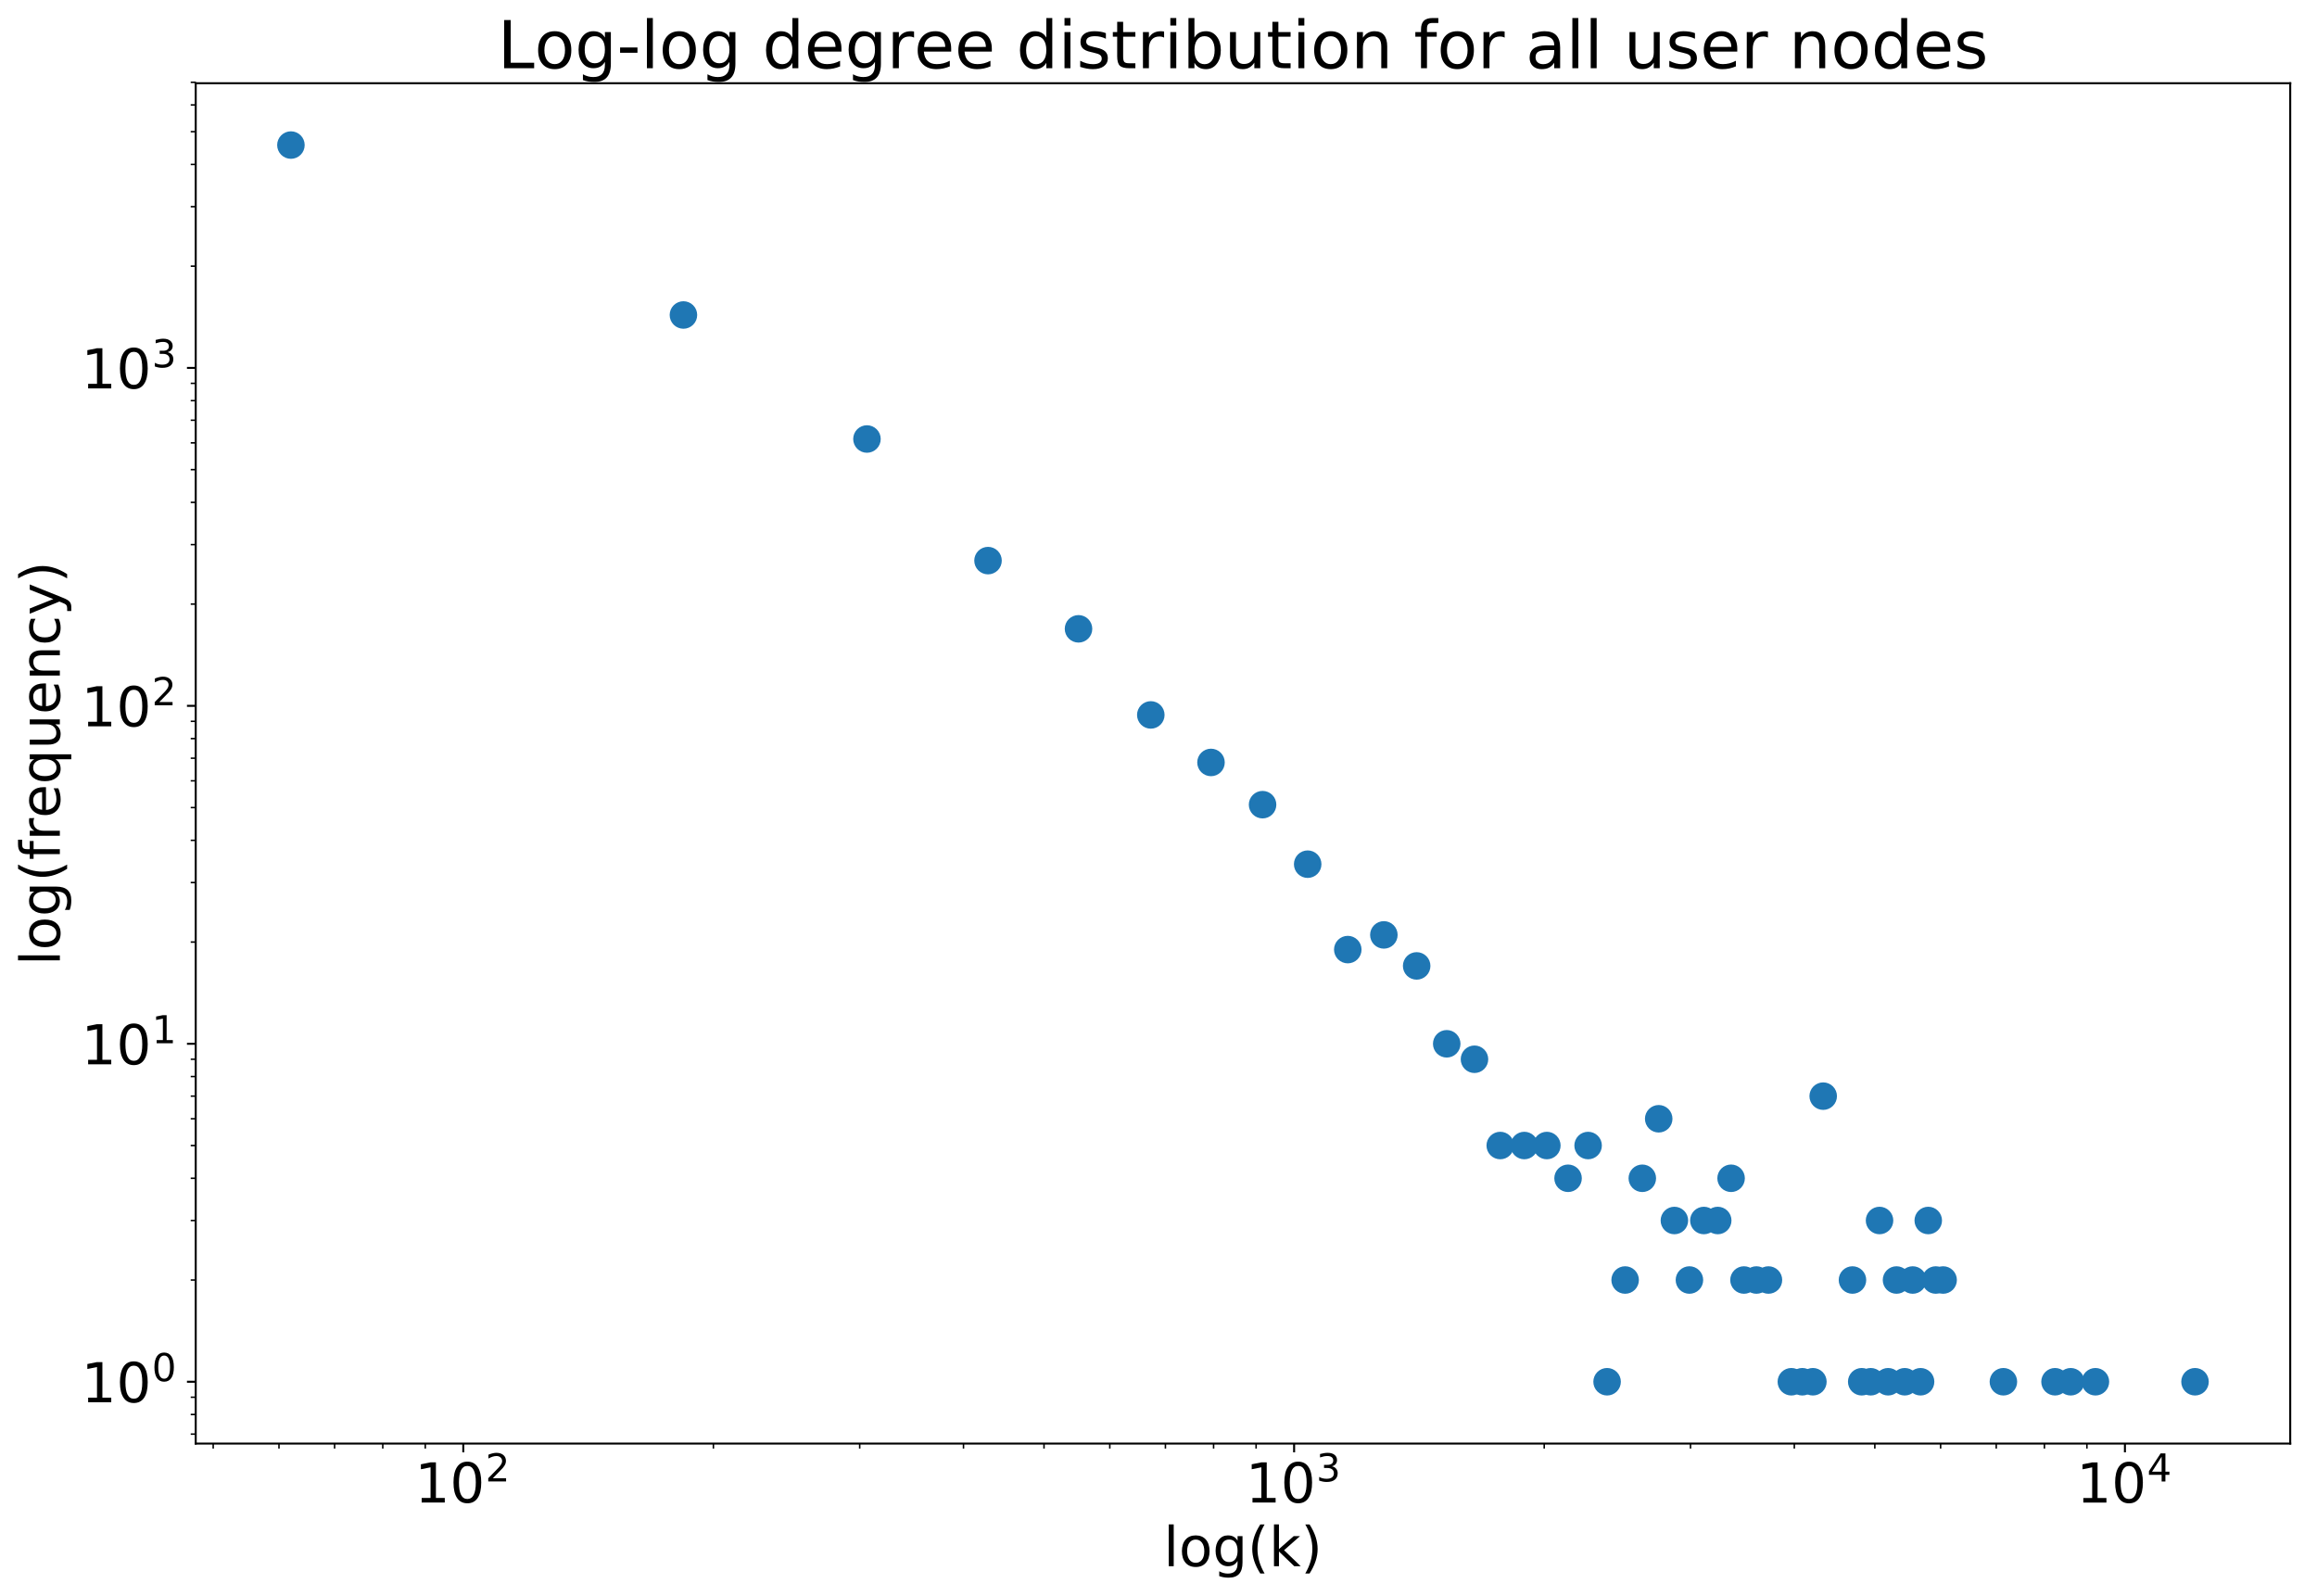<?xml version="1.0" encoding="utf-8" standalone="no"?>
<!DOCTYPE svg PUBLIC "-//W3C//DTD SVG 1.1//EN"
  "http://www.w3.org/Graphics/SVG/1.1/DTD/svg11.dtd">
<!-- Created with matplotlib (http://matplotlib.org/) -->
<svg height="637.644pt" version="1.1" viewBox="0 0 925.912 637.644" width="925.912pt" xmlns="http://www.w3.org/2000/svg" xmlns:xlink="http://www.w3.org/1999/xlink">
 <defs>
  <style type="text/css">
*{stroke-linecap:butt;stroke-linejoin:round;}
  </style>
 </defs>
 <g id="figure_1">
  <g id="patch_1">
   <path d="M 0 637.644 
L 925.912 637.644 
L 925.912 0 
L 0 0 
z
" style="fill:#ffffff;"/>
  </g>
  <g id="axes_1">
   <g id="patch_2">
    <path d="M 78.212 576.86 
L 915.212 576.86 
L 915.212 33.26 
L 78.212 33.26 
z
" style="fill:#ffffff;"/>
   </g>
   <g id="matplotlib.axis_1">
    <g id="xtick_1">
     <g id="line2d_1">
      <defs>
       <path d="M 0 0 
L 0 3.5 
" id="m632c772815" style="stroke:#000000;stroke-width:0.8;"/>
      </defs>
      <g>
       <use style="stroke:#000000;stroke-width:0.8;" x="185.139" xlink:href="#m632c772815" y="576.86"/>
      </g>
     </g>
     <g id="text_1">
      <!-- $\mathdefault{10^{2}}$ -->
      <defs>
       <path d="M 12.406 8.297 
L 28.516 8.297 
L 28.516 63.922 
L 10.984 60.406 
L 10.984 69.391 
L 28.422 72.906 
L 38.281 72.906 
L 38.281 8.297 
L 54.391 8.297 
L 54.391 0 
L 12.406 0 
z
" id="DejaVuSans-31"/>
       <path d="M 31.781 66.406 
Q 24.172 66.406 20.328 58.906 
Q 16.5 51.422 16.5 36.375 
Q 16.5 21.391 20.328 13.891 
Q 24.172 6.391 31.781 6.391 
Q 39.453 6.391 43.281 13.891 
Q 47.125 21.391 47.125 36.375 
Q 47.125 51.422 43.281 58.906 
Q 39.453 66.406 31.781 66.406 
z
M 31.781 74.219 
Q 44.047 74.219 50.516 64.516 
Q 56.984 54.828 56.984 36.375 
Q 56.984 17.969 50.516 8.266 
Q 44.047 -1.422 31.781 -1.422 
Q 19.531 -1.422 13.062 8.266 
Q 6.594 17.969 6.594 36.375 
Q 6.594 54.828 13.062 64.516 
Q 19.531 74.219 31.781 74.219 
z
" id="DejaVuSans-30"/>
       <path d="M 19.188 8.297 
L 53.609 8.297 
L 53.609 0 
L 7.328 0 
L 7.328 8.297 
Q 12.938 14.109 22.625 23.891 
Q 32.328 33.688 34.812 36.531 
Q 39.547 41.844 41.422 45.531 
Q 43.312 49.219 43.312 52.781 
Q 43.312 58.594 39.234 62.25 
Q 35.156 65.922 28.609 65.922 
Q 23.969 65.922 18.812 64.312 
Q 13.672 62.703 7.812 59.422 
L 7.812 69.391 
Q 13.766 71.781 18.938 73 
Q 24.125 74.219 28.422 74.219 
Q 39.75 74.219 46.484 68.547 
Q 53.219 62.891 53.219 53.422 
Q 53.219 48.922 51.531 44.891 
Q 49.859 40.875 45.406 35.406 
Q 44.188 33.984 37.641 27.219 
Q 31.109 20.453 19.188 8.297 
z
" id="DejaVuSans-32"/>
      </defs>
      <g transform="translate(165.779 600.576)scale(0.22 -0.22)">
       <use transform="translate(0 0.766)" xlink:href="#DejaVuSans-31"/>
       <use transform="translate(63.623 0.766)" xlink:href="#DejaVuSans-30"/>
       <use transform="translate(128.203 39.047)scale(0.7)" xlink:href="#DejaVuSans-32"/>
      </g>
     </g>
    </g>
    <g id="xtick_2">
     <g id="line2d_2">
      <g>
       <use style="stroke:#000000;stroke-width:0.8;" x="517.148" xlink:href="#m632c772815" y="576.86"/>
      </g>
     </g>
     <g id="text_2">
      <!-- $\mathdefault{10^{3}}$ -->
      <defs>
       <path d="M 40.578 39.312 
Q 47.656 37.797 51.625 33 
Q 55.609 28.219 55.609 21.188 
Q 55.609 10.406 48.188 4.484 
Q 40.766 -1.422 27.094 -1.422 
Q 22.516 -1.422 17.656 -0.516 
Q 12.797 0.391 7.625 2.203 
L 7.625 11.719 
Q 11.719 9.328 16.594 8.109 
Q 21.484 6.891 26.812 6.891 
Q 36.078 6.891 40.938 10.547 
Q 45.797 14.203 45.797 21.188 
Q 45.797 27.641 41.281 31.266 
Q 36.766 34.906 28.719 34.906 
L 20.219 34.906 
L 20.219 43.016 
L 29.109 43.016 
Q 36.375 43.016 40.234 45.922 
Q 44.094 48.828 44.094 54.297 
Q 44.094 59.906 40.109 62.906 
Q 36.141 65.922 28.719 65.922 
Q 24.656 65.922 20.016 65.031 
Q 15.375 64.156 9.812 62.312 
L 9.812 71.094 
Q 15.438 72.656 20.344 73.438 
Q 25.25 74.219 29.594 74.219 
Q 40.828 74.219 47.359 69.109 
Q 53.906 64.016 53.906 55.328 
Q 53.906 49.266 50.438 45.094 
Q 46.969 40.922 40.578 39.312 
z
" id="DejaVuSans-33"/>
      </defs>
      <g transform="translate(497.788 600.576)scale(0.22 -0.22)">
       <use transform="translate(0 0.766)" xlink:href="#DejaVuSans-31"/>
       <use transform="translate(63.623 0.766)" xlink:href="#DejaVuSans-30"/>
       <use transform="translate(128.203 39.047)scale(0.7)" xlink:href="#DejaVuSans-33"/>
      </g>
     </g>
    </g>
    <g id="xtick_3">
     <g id="line2d_3">
      <g>
       <use style="stroke:#000000;stroke-width:0.8;" x="849.158" xlink:href="#m632c772815" y="576.86"/>
      </g>
     </g>
     <g id="text_3">
      <!-- $\mathdefault{10^{4}}$ -->
      <defs>
       <path d="M 37.797 64.312 
L 12.891 25.391 
L 37.797 25.391 
z
M 35.203 72.906 
L 47.609 72.906 
L 47.609 25.391 
L 58.016 25.391 
L 58.016 17.188 
L 47.609 17.188 
L 47.609 0 
L 37.797 0 
L 37.797 17.188 
L 4.891 17.188 
L 4.891 26.703 
z
" id="DejaVuSans-34"/>
      </defs>
      <g transform="translate(829.798 600.576)scale(0.22 -0.22)">
       <use transform="translate(0 0.684)" xlink:href="#DejaVuSans-31"/>
       <use transform="translate(63.623 0.684)" xlink:href="#DejaVuSans-30"/>
       <use transform="translate(128.203 38.966)scale(0.7)" xlink:href="#DejaVuSans-34"/>
      </g>
     </g>
    </g>
    <g id="xtick_4">
     <g id="line2d_4">
      <defs>
       <path d="M 0 0 
L 0 2 
" id="m13a9ca65b3" style="stroke:#000000;stroke-width:0.6;"/>
      </defs>
      <g>
       <use style="stroke:#000000;stroke-width:0.6;" x="85.194" xlink:href="#m13a9ca65b3" y="576.86"/>
      </g>
     </g>
    </g>
    <g id="xtick_5">
     <g id="line2d_5">
      <g>
       <use style="stroke:#000000;stroke-width:0.6;" x="111.483" xlink:href="#m13a9ca65b3" y="576.86"/>
      </g>
     </g>
    </g>
    <g id="xtick_6">
     <g id="line2d_6">
      <g>
       <use style="stroke:#000000;stroke-width:0.6;" x="133.71" xlink:href="#m13a9ca65b3" y="576.86"/>
      </g>
     </g>
    </g>
    <g id="xtick_7">
     <g id="line2d_7">
      <g>
       <use style="stroke:#000000;stroke-width:0.6;" x="152.964" xlink:href="#m13a9ca65b3" y="576.86"/>
      </g>
     </g>
    </g>
    <g id="xtick_8">
     <g id="line2d_8">
      <g>
       <use style="stroke:#000000;stroke-width:0.6;" x="169.947" xlink:href="#m13a9ca65b3" y="576.86"/>
      </g>
     </g>
    </g>
    <g id="xtick_9">
     <g id="line2d_9">
      <g>
       <use style="stroke:#000000;stroke-width:0.6;" x="285.084" xlink:href="#m13a9ca65b3" y="576.86"/>
      </g>
     </g>
    </g>
    <g id="xtick_10">
     <g id="line2d_10">
      <g>
       <use style="stroke:#000000;stroke-width:0.6;" x="343.548" xlink:href="#m13a9ca65b3" y="576.86"/>
      </g>
     </g>
    </g>
    <g id="xtick_11">
     <g id="line2d_11">
      <g>
       <use style="stroke:#000000;stroke-width:0.6;" x="385.028" xlink:href="#m13a9ca65b3" y="576.86"/>
      </g>
     </g>
    </g>
    <g id="xtick_12">
     <g id="line2d_12">
      <g>
       <use style="stroke:#000000;stroke-width:0.6;" x="417.203" xlink:href="#m13a9ca65b3" y="576.86"/>
      </g>
     </g>
    </g>
    <g id="xtick_13">
     <g id="line2d_13">
      <g>
       <use style="stroke:#000000;stroke-width:0.6;" x="443.492" xlink:href="#m13a9ca65b3" y="576.86"/>
      </g>
     </g>
    </g>
    <g id="xtick_14">
     <g id="line2d_14">
      <g>
       <use style="stroke:#000000;stroke-width:0.6;" x="465.719" xlink:href="#m13a9ca65b3" y="576.86"/>
      </g>
     </g>
    </g>
    <g id="xtick_15">
     <g id="line2d_15">
      <g>
       <use style="stroke:#000000;stroke-width:0.6;" x="484.973" xlink:href="#m13a9ca65b3" y="576.86"/>
      </g>
     </g>
    </g>
    <g id="xtick_16">
     <g id="line2d_16">
      <g>
       <use style="stroke:#000000;stroke-width:0.6;" x="501.956" xlink:href="#m13a9ca65b3" y="576.86"/>
      </g>
     </g>
    </g>
    <g id="xtick_17">
     <g id="line2d_17">
      <g>
       <use style="stroke:#000000;stroke-width:0.6;" x="617.093" xlink:href="#m13a9ca65b3" y="576.86"/>
      </g>
     </g>
    </g>
    <g id="xtick_18">
     <g id="line2d_18">
      <g>
       <use style="stroke:#000000;stroke-width:0.6;" x="675.557" xlink:href="#m13a9ca65b3" y="576.86"/>
      </g>
     </g>
    </g>
    <g id="xtick_19">
     <g id="line2d_19">
      <g>
       <use style="stroke:#000000;stroke-width:0.6;" x="717.038" xlink:href="#m13a9ca65b3" y="576.86"/>
      </g>
     </g>
    </g>
    <g id="xtick_20">
     <g id="line2d_20">
      <g>
       <use style="stroke:#000000;stroke-width:0.6;" x="749.213" xlink:href="#m13a9ca65b3" y="576.86"/>
      </g>
     </g>
    </g>
    <g id="xtick_21">
     <g id="line2d_21">
      <g>
       <use style="stroke:#000000;stroke-width:0.6;" x="775.502" xlink:href="#m13a9ca65b3" y="576.86"/>
      </g>
     </g>
    </g>
    <g id="xtick_22">
     <g id="line2d_22">
      <g>
       <use style="stroke:#000000;stroke-width:0.6;" x="797.729" xlink:href="#m13a9ca65b3" y="576.86"/>
      </g>
     </g>
    </g>
    <g id="xtick_23">
     <g id="line2d_23">
      <g>
       <use style="stroke:#000000;stroke-width:0.6;" x="816.983" xlink:href="#m13a9ca65b3" y="576.86"/>
      </g>
     </g>
    </g>
    <g id="xtick_24">
     <g id="line2d_24">
      <g>
       <use style="stroke:#000000;stroke-width:0.6;" x="833.966" xlink:href="#m13a9ca65b3" y="576.86"/>
      </g>
     </g>
    </g>
    <g id="text_4">
     <!-- log(k) -->
     <defs>
      <path d="M 9.422 75.984 
L 18.406 75.984 
L 18.406 0 
L 9.422 0 
z
" id="DejaVuSans-6c"/>
      <path d="M 30.609 48.391 
Q 23.391 48.391 19.188 42.75 
Q 14.984 37.109 14.984 27.297 
Q 14.984 17.484 19.156 11.844 
Q 23.344 6.203 30.609 6.203 
Q 37.797 6.203 41.984 11.859 
Q 46.188 17.531 46.188 27.297 
Q 46.188 37.016 41.984 42.703 
Q 37.797 48.391 30.609 48.391 
z
M 30.609 56 
Q 42.328 56 49.016 48.375 
Q 55.719 40.766 55.719 27.297 
Q 55.719 13.875 49.016 6.219 
Q 42.328 -1.422 30.609 -1.422 
Q 18.844 -1.422 12.172 6.219 
Q 5.516 13.875 5.516 27.297 
Q 5.516 40.766 12.172 48.375 
Q 18.844 56 30.609 56 
z
" id="DejaVuSans-6f"/>
      <path d="M 45.406 27.984 
Q 45.406 37.75 41.375 43.109 
Q 37.359 48.484 30.078 48.484 
Q 22.859 48.484 18.828 43.109 
Q 14.797 37.75 14.797 27.984 
Q 14.797 18.266 18.828 12.891 
Q 22.859 7.516 30.078 7.516 
Q 37.359 7.516 41.375 12.891 
Q 45.406 18.266 45.406 27.984 
z
M 54.391 6.781 
Q 54.391 -7.172 48.188 -13.984 
Q 42 -20.797 29.203 -20.797 
Q 24.469 -20.797 20.266 -20.094 
Q 16.062 -19.391 12.109 -17.922 
L 12.109 -9.188 
Q 16.062 -11.328 19.922 -12.344 
Q 23.781 -13.375 27.781 -13.375 
Q 36.625 -13.375 41.016 -8.766 
Q 45.406 -4.156 45.406 5.172 
L 45.406 9.625 
Q 42.625 4.781 38.281 2.391 
Q 33.938 0 27.875 0 
Q 17.828 0 11.672 7.656 
Q 5.516 15.328 5.516 27.984 
Q 5.516 40.672 11.672 48.328 
Q 17.828 56 27.875 56 
Q 33.938 56 38.281 53.609 
Q 42.625 51.219 45.406 46.391 
L 45.406 54.688 
L 54.391 54.688 
z
" id="DejaVuSans-67"/>
      <path d="M 31 75.875 
Q 24.469 64.656 21.281 53.656 
Q 18.109 42.672 18.109 31.391 
Q 18.109 20.125 21.312 9.062 
Q 24.516 -2 31 -13.188 
L 23.188 -13.188 
Q 15.875 -1.703 12.234 9.375 
Q 8.594 20.453 8.594 31.391 
Q 8.594 42.281 12.203 53.312 
Q 15.828 64.359 23.188 75.875 
z
" id="DejaVuSans-28"/>
      <path d="M 9.078 75.984 
L 18.109 75.984 
L 18.109 31.109 
L 44.922 54.688 
L 56.391 54.688 
L 27.391 29.109 
L 57.625 0 
L 45.906 0 
L 18.109 26.703 
L 18.109 0 
L 9.078 0 
z
" id="DejaVuSans-6b"/>
      <path d="M 8.016 75.875 
L 15.828 75.875 
Q 23.141 64.359 26.781 53.312 
Q 30.422 42.281 30.422 31.391 
Q 30.422 20.453 26.781 9.375 
Q 23.141 -1.703 15.828 -13.188 
L 8.016 -13.188 
Q 14.5 -2 17.703 9.062 
Q 20.906 20.125 20.906 31.391 
Q 20.906 42.672 17.703 53.656 
Q 14.5 64.656 8.016 75.875 
z
" id="DejaVuSans-29"/>
     </defs>
     <g transform="translate(464.989 625.868)scale(0.22 -0.22)">
      <use xlink:href="#DejaVuSans-6c"/>
      <use x="27.783" xlink:href="#DejaVuSans-6f"/>
      <use x="88.965" xlink:href="#DejaVuSans-67"/>
      <use x="152.441" xlink:href="#DejaVuSans-28"/>
      <use x="191.455" xlink:href="#DejaVuSans-6b"/>
      <use x="249.365" xlink:href="#DejaVuSans-29"/>
     </g>
    </g>
   </g>
   <g id="matplotlib.axis_2">
    <g id="ytick_1">
     <g id="line2d_25">
      <defs>
       <path d="M 0 0 
L -3.5 0 
" id="m3d82ec4a20" style="stroke:#000000;stroke-width:0.8;"/>
      </defs>
      <g>
       <use style="stroke:#000000;stroke-width:0.8;" x="78.212" xlink:href="#m3d82ec4a20" y="552.151"/>
      </g>
     </g>
     <g id="text_5">
      <!-- $\mathdefault{10^{0}}$ -->
      <g transform="translate(32.492 560.509)scale(0.22 -0.22)">
       <use transform="translate(0 0.766)" xlink:href="#DejaVuSans-31"/>
       <use transform="translate(63.623 0.766)" xlink:href="#DejaVuSans-30"/>
       <use transform="translate(128.203 39.047)scale(0.7)" xlink:href="#DejaVuSans-30"/>
      </g>
     </g>
    </g>
    <g id="ytick_2">
     <g id="line2d_26">
      <g>
       <use style="stroke:#000000;stroke-width:0.8;" x="78.212" xlink:href="#m3d82ec4a20" y="417.104"/>
      </g>
     </g>
     <g id="text_6">
      <!-- $\mathdefault{10^{1}}$ -->
      <g transform="translate(32.492 425.463)scale(0.22 -0.22)">
       <use transform="translate(0 0.684)" xlink:href="#DejaVuSans-31"/>
       <use transform="translate(63.623 0.684)" xlink:href="#DejaVuSans-30"/>
       <use transform="translate(128.203 38.966)scale(0.7)" xlink:href="#DejaVuSans-31"/>
      </g>
     </g>
    </g>
    <g id="ytick_3">
     <g id="line2d_27">
      <g>
       <use style="stroke:#000000;stroke-width:0.8;" x="78.212" xlink:href="#m3d82ec4a20" y="282.058"/>
      </g>
     </g>
     <g id="text_7">
      <!-- $\mathdefault{10^{2}}$ -->
      <g transform="translate(32.492 290.416)scale(0.22 -0.22)">
       <use transform="translate(0 0.766)" xlink:href="#DejaVuSans-31"/>
       <use transform="translate(63.623 0.766)" xlink:href="#DejaVuSans-30"/>
       <use transform="translate(128.203 39.047)scale(0.7)" xlink:href="#DejaVuSans-32"/>
      </g>
     </g>
    </g>
    <g id="ytick_4">
     <g id="line2d_28">
      <g>
       <use style="stroke:#000000;stroke-width:0.8;" x="78.212" xlink:href="#m3d82ec4a20" y="147.011"/>
      </g>
     </g>
     <g id="text_8">
      <!-- $\mathdefault{10^{3}}$ -->
      <g transform="translate(32.492 155.37)scale(0.22 -0.22)">
       <use transform="translate(0 0.766)" xlink:href="#DejaVuSans-31"/>
       <use transform="translate(63.623 0.766)" xlink:href="#DejaVuSans-30"/>
       <use transform="translate(128.203 39.047)scale(0.7)" xlink:href="#DejaVuSans-33"/>
      </g>
     </g>
    </g>
    <g id="ytick_5">
     <g id="line2d_29">
      <defs>
       <path d="M 0 0 
L -2 0 
" id="m335f2256a3" style="stroke:#000000;stroke-width:0.6;"/>
      </defs>
      <g>
       <use style="stroke:#000000;stroke-width:0.6;" x="78.212" xlink:href="#m335f2256a3" y="573.07"/>
      </g>
     </g>
    </g>
    <g id="ytick_6">
     <g id="line2d_30">
      <g>
       <use style="stroke:#000000;stroke-width:0.6;" x="78.212" xlink:href="#m335f2256a3" y="565.238"/>
      </g>
     </g>
    </g>
    <g id="ytick_7">
     <g id="line2d_31">
      <g>
       <use style="stroke:#000000;stroke-width:0.6;" x="78.212" xlink:href="#m335f2256a3" y="558.33"/>
      </g>
     </g>
    </g>
    <g id="ytick_8">
     <g id="line2d_32">
      <g>
       <use style="stroke:#000000;stroke-width:0.6;" x="78.212" xlink:href="#m335f2256a3" y="511.498"/>
      </g>
     </g>
    </g>
    <g id="ytick_9">
     <g id="line2d_33">
      <g>
       <use style="stroke:#000000;stroke-width:0.6;" x="78.212" xlink:href="#m335f2256a3" y="487.717"/>
      </g>
     </g>
    </g>
    <g id="ytick_10">
     <g id="line2d_34">
      <g>
       <use style="stroke:#000000;stroke-width:0.6;" x="78.212" xlink:href="#m335f2256a3" y="470.845"/>
      </g>
     </g>
    </g>
    <g id="ytick_11">
     <g id="line2d_35">
      <g>
       <use style="stroke:#000000;stroke-width:0.6;" x="78.212" xlink:href="#m335f2256a3" y="457.757"/>
      </g>
     </g>
    </g>
    <g id="ytick_12">
     <g id="line2d_36">
      <g>
       <use style="stroke:#000000;stroke-width:0.6;" x="78.212" xlink:href="#m335f2256a3" y="447.064"/>
      </g>
     </g>
    </g>
    <g id="ytick_13">
     <g id="line2d_37">
      <g>
       <use style="stroke:#000000;stroke-width:0.6;" x="78.212" xlink:href="#m335f2256a3" y="438.023"/>
      </g>
     </g>
    </g>
    <g id="ytick_14">
     <g id="line2d_38">
      <g>
       <use style="stroke:#000000;stroke-width:0.6;" x="78.212" xlink:href="#m335f2256a3" y="430.192"/>
      </g>
     </g>
    </g>
    <g id="ytick_15">
     <g id="line2d_39">
      <g>
       <use style="stroke:#000000;stroke-width:0.6;" x="78.212" xlink:href="#m335f2256a3" y="423.284"/>
      </g>
     </g>
    </g>
    <g id="ytick_16">
     <g id="line2d_40">
      <g>
       <use style="stroke:#000000;stroke-width:0.6;" x="78.212" xlink:href="#m335f2256a3" y="376.451"/>
      </g>
     </g>
    </g>
    <g id="ytick_17">
     <g id="line2d_41">
      <g>
       <use style="stroke:#000000;stroke-width:0.6;" x="78.212" xlink:href="#m335f2256a3" y="352.671"/>
      </g>
     </g>
    </g>
    <g id="ytick_18">
     <g id="line2d_42">
      <g>
       <use style="stroke:#000000;stroke-width:0.6;" x="78.212" xlink:href="#m335f2256a3" y="335.798"/>
      </g>
     </g>
    </g>
    <g id="ytick_19">
     <g id="line2d_43">
      <g>
       <use style="stroke:#000000;stroke-width:0.6;" x="78.212" xlink:href="#m335f2256a3" y="322.711"/>
      </g>
     </g>
    </g>
    <g id="ytick_20">
     <g id="line2d_44">
      <g>
       <use style="stroke:#000000;stroke-width:0.6;" x="78.212" xlink:href="#m335f2256a3" y="312.018"/>
      </g>
     </g>
    </g>
    <g id="ytick_21">
     <g id="line2d_45">
      <g>
       <use style="stroke:#000000;stroke-width:0.6;" x="78.212" xlink:href="#m335f2256a3" y="302.977"/>
      </g>
     </g>
    </g>
    <g id="ytick_22">
     <g id="line2d_46">
      <g>
       <use style="stroke:#000000;stroke-width:0.6;" x="78.212" xlink:href="#m335f2256a3" y="295.145"/>
      </g>
     </g>
    </g>
    <g id="ytick_23">
     <g id="line2d_47">
      <g>
       <use style="stroke:#000000;stroke-width:0.6;" x="78.212" xlink:href="#m335f2256a3" y="288.237"/>
      </g>
     </g>
    </g>
    <g id="ytick_24">
     <g id="line2d_48">
      <g>
       <use style="stroke:#000000;stroke-width:0.6;" x="78.212" xlink:href="#m335f2256a3" y="241.405"/>
      </g>
     </g>
    </g>
    <g id="ytick_25">
     <g id="line2d_49">
      <g>
       <use style="stroke:#000000;stroke-width:0.6;" x="78.212" xlink:href="#m335f2256a3" y="217.624"/>
      </g>
     </g>
    </g>
    <g id="ytick_26">
     <g id="line2d_50">
      <g>
       <use style="stroke:#000000;stroke-width:0.6;" x="78.212" xlink:href="#m335f2256a3" y="200.752"/>
      </g>
     </g>
    </g>
    <g id="ytick_27">
     <g id="line2d_51">
      <g>
       <use style="stroke:#000000;stroke-width:0.6;" x="78.212" xlink:href="#m335f2256a3" y="187.664"/>
      </g>
     </g>
    </g>
    <g id="ytick_28">
     <g id="line2d_52">
      <g>
       <use style="stroke:#000000;stroke-width:0.6;" x="78.212" xlink:href="#m335f2256a3" y="176.971"/>
      </g>
     </g>
    </g>
    <g id="ytick_29">
     <g id="line2d_53">
      <g>
       <use style="stroke:#000000;stroke-width:0.6;" x="78.212" xlink:href="#m335f2256a3" y="167.93"/>
      </g>
     </g>
    </g>
    <g id="ytick_30">
     <g id="line2d_54">
      <g>
       <use style="stroke:#000000;stroke-width:0.6;" x="78.212" xlink:href="#m335f2256a3" y="160.099"/>
      </g>
     </g>
    </g>
    <g id="ytick_31">
     <g id="line2d_55">
      <g>
       <use style="stroke:#000000;stroke-width:0.6;" x="78.212" xlink:href="#m335f2256a3" y="153.191"/>
      </g>
     </g>
    </g>
    <g id="ytick_32">
     <g id="line2d_56">
      <g>
       <use style="stroke:#000000;stroke-width:0.6;" x="78.212" xlink:href="#m335f2256a3" y="106.358"/>
      </g>
     </g>
    </g>
    <g id="ytick_33">
     <g id="line2d_57">
      <g>
       <use style="stroke:#000000;stroke-width:0.6;" x="78.212" xlink:href="#m335f2256a3" y="82.578"/>
      </g>
     </g>
    </g>
    <g id="ytick_34">
     <g id="line2d_58">
      <g>
       <use style="stroke:#000000;stroke-width:0.6;" x="78.212" xlink:href="#m335f2256a3" y="65.705"/>
      </g>
     </g>
    </g>
    <g id="ytick_35">
     <g id="line2d_59">
      <g>
       <use style="stroke:#000000;stroke-width:0.6;" x="78.212" xlink:href="#m335f2256a3" y="52.618"/>
      </g>
     </g>
    </g>
    <g id="ytick_36">
     <g id="line2d_60">
      <g>
       <use style="stroke:#000000;stroke-width:0.6;" x="78.212" xlink:href="#m335f2256a3" y="41.925"/>
      </g>
     </g>
    </g>
    <g id="ytick_37">
     <g id="line2d_61">
      <g>
       <use style="stroke:#000000;stroke-width:0.6;" x="78.212" xlink:href="#m335f2256a3" y="32.884"/>
      </g>
     </g>
    </g>
    <g id="text_9">
     <!-- log(frequency) -->
     <defs>
      <path d="M 37.109 75.984 
L 37.109 68.5 
L 28.516 68.5 
Q 23.688 68.5 21.797 66.547 
Q 19.922 64.594 19.922 59.516 
L 19.922 54.688 
L 34.719 54.688 
L 34.719 47.703 
L 19.922 47.703 
L 19.922 0 
L 10.891 0 
L 10.891 47.703 
L 2.297 47.703 
L 2.297 54.688 
L 10.891 54.688 
L 10.891 58.5 
Q 10.891 67.625 15.141 71.797 
Q 19.391 75.984 28.609 75.984 
z
" id="DejaVuSans-66"/>
      <path d="M 41.109 46.297 
Q 39.594 47.172 37.812 47.578 
Q 36.031 48 33.891 48 
Q 26.266 48 22.188 43.047 
Q 18.109 38.094 18.109 28.812 
L 18.109 0 
L 9.078 0 
L 9.078 54.688 
L 18.109 54.688 
L 18.109 46.188 
Q 20.953 51.172 25.484 53.578 
Q 30.031 56 36.531 56 
Q 37.453 56 38.578 55.875 
Q 39.703 55.766 41.062 55.516 
z
" id="DejaVuSans-72"/>
      <path d="M 56.203 29.594 
L 56.203 25.203 
L 14.891 25.203 
Q 15.484 15.922 20.484 11.062 
Q 25.484 6.203 34.422 6.203 
Q 39.594 6.203 44.453 7.469 
Q 49.312 8.734 54.109 11.281 
L 54.109 2.781 
Q 49.266 0.734 44.188 -0.344 
Q 39.109 -1.422 33.891 -1.422 
Q 20.797 -1.422 13.156 6.188 
Q 5.516 13.812 5.516 26.812 
Q 5.516 40.234 12.766 48.109 
Q 20.016 56 32.328 56 
Q 43.359 56 49.781 48.891 
Q 56.203 41.797 56.203 29.594 
z
M 47.219 32.234 
Q 47.125 39.594 43.094 43.984 
Q 39.062 48.391 32.422 48.391 
Q 24.906 48.391 20.391 44.141 
Q 15.875 39.891 15.188 32.172 
z
" id="DejaVuSans-65"/>
      <path d="M 14.797 27.297 
Q 14.797 17.391 18.875 11.75 
Q 22.953 6.109 30.078 6.109 
Q 37.203 6.109 41.297 11.75 
Q 45.406 17.391 45.406 27.297 
Q 45.406 37.203 41.297 42.844 
Q 37.203 48.484 30.078 48.484 
Q 22.953 48.484 18.875 42.844 
Q 14.797 37.203 14.797 27.297 
z
M 45.406 8.203 
Q 42.578 3.328 38.25 0.953 
Q 33.938 -1.422 27.875 -1.422 
Q 17.969 -1.422 11.734 6.484 
Q 5.516 14.406 5.516 27.297 
Q 5.516 40.188 11.734 48.094 
Q 17.969 56 27.875 56 
Q 33.938 56 38.25 53.625 
Q 42.578 51.266 45.406 46.391 
L 45.406 54.688 
L 54.391 54.688 
L 54.391 -20.797 
L 45.406 -20.797 
z
" id="DejaVuSans-71"/>
      <path d="M 8.5 21.578 
L 8.5 54.688 
L 17.484 54.688 
L 17.484 21.922 
Q 17.484 14.156 20.5 10.266 
Q 23.531 6.391 29.594 6.391 
Q 36.859 6.391 41.078 11.031 
Q 45.312 15.672 45.312 23.688 
L 45.312 54.688 
L 54.297 54.688 
L 54.297 0 
L 45.312 0 
L 45.312 8.406 
Q 42.047 3.422 37.719 1 
Q 33.406 -1.422 27.688 -1.422 
Q 18.266 -1.422 13.375 4.438 
Q 8.5 10.297 8.5 21.578 
z
M 31.109 56 
z
" id="DejaVuSans-75"/>
      <path d="M 54.891 33.016 
L 54.891 0 
L 45.906 0 
L 45.906 32.719 
Q 45.906 40.484 42.875 44.328 
Q 39.844 48.188 33.797 48.188 
Q 26.516 48.188 22.312 43.547 
Q 18.109 38.922 18.109 30.906 
L 18.109 0 
L 9.078 0 
L 9.078 54.688 
L 18.109 54.688 
L 18.109 46.188 
Q 21.344 51.125 25.703 53.562 
Q 30.078 56 35.797 56 
Q 45.219 56 50.047 50.172 
Q 54.891 44.344 54.891 33.016 
z
" id="DejaVuSans-6e"/>
      <path d="M 48.781 52.594 
L 48.781 44.188 
Q 44.969 46.297 41.141 47.344 
Q 37.312 48.391 33.406 48.391 
Q 24.656 48.391 19.812 42.844 
Q 14.984 37.312 14.984 27.297 
Q 14.984 17.281 19.812 11.734 
Q 24.656 6.203 33.406 6.203 
Q 37.312 6.203 41.141 7.25 
Q 44.969 8.297 48.781 10.406 
L 48.781 2.094 
Q 45.016 0.344 40.984 -0.531 
Q 36.969 -1.422 32.422 -1.422 
Q 20.062 -1.422 12.781 6.344 
Q 5.516 14.109 5.516 27.297 
Q 5.516 40.672 12.859 48.328 
Q 20.219 56 33.016 56 
Q 37.156 56 41.109 55.141 
Q 45.062 54.297 48.781 52.594 
z
" id="DejaVuSans-63"/>
      <path d="M 32.172 -5.078 
Q 28.375 -14.844 24.75 -17.812 
Q 21.141 -20.797 15.094 -20.797 
L 7.906 -20.797 
L 7.906 -13.281 
L 13.188 -13.281 
Q 16.891 -13.281 18.938 -11.516 
Q 21 -9.766 23.484 -3.219 
L 25.094 0.875 
L 2.984 54.688 
L 12.5 54.688 
L 29.594 11.922 
L 46.688 54.688 
L 56.203 54.688 
z
" id="DejaVuSans-79"/>
     </defs>
     <g transform="translate(23.917 385.826)rotate(-90)scale(0.22 -0.22)">
      <use xlink:href="#DejaVuSans-6c"/>
      <use x="27.783" xlink:href="#DejaVuSans-6f"/>
      <use x="88.965" xlink:href="#DejaVuSans-67"/>
      <use x="152.441" xlink:href="#DejaVuSans-28"/>
      <use x="191.455" xlink:href="#DejaVuSans-66"/>
      <use x="226.66" xlink:href="#DejaVuSans-72"/>
      <use x="267.742" xlink:href="#DejaVuSans-65"/>
      <use x="329.266" xlink:href="#DejaVuSans-71"/>
      <use x="392.742" xlink:href="#DejaVuSans-75"/>
      <use x="456.121" xlink:href="#DejaVuSans-65"/>
      <use x="517.645" xlink:href="#DejaVuSans-6e"/>
      <use x="581.023" xlink:href="#DejaVuSans-63"/>
      <use x="636.004" xlink:href="#DejaVuSans-79"/>
      <use x="695.184" xlink:href="#DejaVuSans-29"/>
     </g>
    </g>
   </g>
   <g id="line2d_62">
    <defs>
     <path d="M 0 5 
C 1.326 5 2.598 4.473 3.536 3.536 
C 4.473 2.598 5 1.326 5 0 
C 5 -1.326 4.473 -2.598 3.536 -3.536 
C 2.598 -4.473 1.326 -5 0 -5 
C -1.326 -5 -2.598 -4.473 -3.536 -3.536 
C -4.473 -2.598 -5 -1.326 -5 0 
C -5 1.326 -4.473 2.598 -3.536 3.536 
C -2.598 4.473 -1.326 5 0 5 
z
" id="m2c7dc46624" style="stroke:#1f77b4;"/>
    </defs>
    <g clip-path="url(#pdc74895fef)">
     <use style="fill:#1f77b4;stroke:#1f77b4;" x="116.257" xlink:href="#m2c7dc46624" y="57.969"/>
     <use style="fill:#1f77b4;stroke:#1f77b4;" x="273.108" xlink:href="#m2c7dc46624" y="125.87"/>
     <use style="fill:#1f77b4;stroke:#1f77b4;" x="346.45" xlink:href="#m2c7dc46624" y="175.428"/>
     <use style="fill:#1f77b4;stroke:#1f77b4;" x="394.831" xlink:href="#m2c7dc46624" y="224.021"/>
     <use style="fill:#1f77b4;stroke:#1f77b4;" x="430.993" xlink:href="#m2c7dc46624" y="251.282"/>
     <use style="fill:#1f77b4;stroke:#1f77b4;" x="459.88" xlink:href="#m2c7dc46624" y="285.687"/>
     <use style="fill:#1f77b4;stroke:#1f77b4;" x="483.935" xlink:href="#m2c7dc46624" y="304.677"/>
     <use style="fill:#1f77b4;stroke:#1f77b4;" x="504.544" xlink:href="#m2c7dc46624" y="321.549"/>
     <use style="fill:#1f77b4;stroke:#1f77b4;" x="522.573" xlink:href="#m2c7dc46624" y="345.33"/>
     <use style="fill:#1f77b4;stroke:#1f77b4;" x="538.596" xlink:href="#m2c7dc46624" y="379.46"/>
     <use style="fill:#1f77b4;stroke:#1f77b4;" x="553.015" xlink:href="#m2c7dc46624" y="373.59"/>
     <use style="fill:#1f77b4;stroke:#1f77b4;" x="566.123" xlink:href="#m2c7dc46624" y="385.983"/>
     <use style="fill:#1f77b4;stroke:#1f77b4;" x="578.137" xlink:href="#m2c7dc46624" y="417.104"/>
     <use style="fill:#1f77b4;stroke:#1f77b4;" x="589.227" xlink:href="#m2c7dc46624" y="423.284"/>
     <use style="fill:#1f77b4;stroke:#1f77b4;" x="599.525" xlink:href="#m2c7dc46624" y="457.757"/>
     <use style="fill:#1f77b4;stroke:#1f77b4;" x="609.136" xlink:href="#m2c7dc46624" y="457.757"/>
     <use style="fill:#1f77b4;stroke:#1f77b4;" x="618.146" xlink:href="#m2c7dc46624" y="457.757"/>
     <use style="fill:#1f77b4;stroke:#1f77b4;" x="626.626" xlink:href="#m2c7dc46624" y="470.845"/>
     <use style="fill:#1f77b4;stroke:#1f77b4;" x="634.635" xlink:href="#m2c7dc46624" y="457.757"/>
     <use style="fill:#1f77b4;stroke:#1f77b4;" x="642.223" xlink:href="#m2c7dc46624" y="552.151"/>
     <use style="fill:#1f77b4;stroke:#1f77b4;" x="649.431" xlink:href="#m2c7dc46624" y="511.498"/>
     <use style="fill:#1f77b4;stroke:#1f77b4;" x="656.295" xlink:href="#m2c7dc46624" y="470.845"/>
     <use style="fill:#1f77b4;stroke:#1f77b4;" x="662.848" xlink:href="#m2c7dc46624" y="447.064"/>
     <use style="fill:#1f77b4;stroke:#1f77b4;" x="669.116" xlink:href="#m2c7dc46624" y="487.717"/>
     <use style="fill:#1f77b4;stroke:#1f77b4;" x="675.123" xlink:href="#m2c7dc46624" y="511.498"/>
     <use style="fill:#1f77b4;stroke:#1f77b4;" x="680.889" xlink:href="#m2c7dc46624" y="487.717"/>
     <use style="fill:#1f77b4;stroke:#1f77b4;" x="686.434" xlink:href="#m2c7dc46624" y="487.717"/>
     <use style="fill:#1f77b4;stroke:#1f77b4;" x="691.773" xlink:href="#m2c7dc46624" y="470.845"/>
     <use style="fill:#1f77b4;stroke:#1f77b4;" x="696.922" xlink:href="#m2c7dc46624" y="511.498"/>
     <use style="fill:#1f77b4;stroke:#1f77b4;" x="701.893" xlink:href="#m2c7dc46624" y="511.498"/>
     <use style="fill:#1f77b4;stroke:#1f77b4;" x="706.699" xlink:href="#m2c7dc46624" y="511.498"/>
     <use style="fill:#1f77b4;stroke:#1f77b4;" x="708.262" xlink:href="#m2c7dc46624" y="45911.341"/>
     <use style="fill:#1f77b4;stroke:#1f77b4;" x="714.341" xlink:href="#m2c7dc46624" y="45911.341"/>
     <use style="fill:#1f77b4;stroke:#1f77b4;" x="715.854" xlink:href="#m2c7dc46624" y="552.151"/>
     <use style="fill:#1f77b4;stroke:#1f77b4;" x="720.223" xlink:href="#m2c7dc46624" y="552.151"/>
     <use style="fill:#1f77b4;stroke:#1f77b4;" x="724.463" xlink:href="#m2c7dc46624" y="552.151"/>
     <use style="fill:#1f77b4;stroke:#1f77b4;" x="728.582" xlink:href="#m2c7dc46624" y="438.023"/>
     <use style="fill:#1f77b4;stroke:#1f77b4;" x="729.929" xlink:href="#m2c7dc46624" y="45911.341"/>
     <use style="fill:#1f77b4;stroke:#1f77b4;" x="739.002" xlink:href="#m2c7dc46624" y="45911.341"/>
     <use style="fill:#1f77b4;stroke:#1f77b4;" x="740.277" xlink:href="#m2c7dc46624" y="511.498"/>
     <use style="fill:#1f77b4;stroke:#1f77b4;" x="743.974" xlink:href="#m2c7dc46624" y="552.151"/>
     <use style="fill:#1f77b4;stroke:#1f77b4;" x="747.578" xlink:href="#m2c7dc46624" y="552.151"/>
     <use style="fill:#1f77b4;stroke:#1f77b4;" x="751.094" xlink:href="#m2c7dc46624" y="487.717"/>
     <use style="fill:#1f77b4;stroke:#1f77b4;" x="754.527" xlink:href="#m2c7dc46624" y="552.151"/>
     <use style="fill:#1f77b4;stroke:#1f77b4;" x="757.879" xlink:href="#m2c7dc46624" y="511.498"/>
     <use style="fill:#1f77b4;stroke:#1f77b4;" x="761.156" xlink:href="#m2c7dc46624" y="552.151"/>
     <use style="fill:#1f77b4;stroke:#1f77b4;" x="764.36" xlink:href="#m2c7dc46624" y="511.498"/>
     <use style="fill:#1f77b4;stroke:#1f77b4;" x="767.494" xlink:href="#m2c7dc46624" y="552.151"/>
     <use style="fill:#1f77b4;stroke:#1f77b4;" x="770.561" xlink:href="#m2c7dc46624" y="487.717"/>
     <use style="fill:#1f77b4;stroke:#1f77b4;" x="773.565" xlink:href="#m2c7dc46624" y="511.498"/>
     <use style="fill:#1f77b4;stroke:#1f77b4;" x="776.507" xlink:href="#m2c7dc46624" y="511.498"/>
     <use style="fill:#1f77b4;stroke:#1f77b4;" x="777.476" xlink:href="#m2c7dc46624" y="45911.341"/>
     <use style="fill:#1f77b4;stroke:#1f77b4;" x="799.756" xlink:href="#m2c7dc46624" y="45911.341"/>
     <use style="fill:#1f77b4;stroke:#1f77b4;" x="800.591" xlink:href="#m2c7dc46624" y="552.151"/>
     <use style="fill:#1f77b4;stroke:#1f77b4;" x="801.412" xlink:href="#m2c7dc46624" y="45911.341"/>
     <use style="fill:#1f77b4;stroke:#1f77b4;" x="820.499" xlink:href="#m2c7dc46624" y="45911.341"/>
     <use style="fill:#1f77b4;stroke:#1f77b4;" x="821.222" xlink:href="#m2c7dc46624" y="552.151"/>
     <use style="fill:#1f77b4;stroke:#1f77b4;" x="821.934" xlink:href="#m2c7dc46624" y="45911.341"/>
     <use style="fill:#1f77b4;stroke:#1f77b4;" x="826.8" xlink:href="#m2c7dc46624" y="45911.341"/>
     <use style="fill:#1f77b4;stroke:#1f77b4;" x="827.491" xlink:href="#m2c7dc46624" y="552.151"/>
     <use style="fill:#1f77b4;stroke:#1f77b4;" x="828.173" xlink:href="#m2c7dc46624" y="45911.341"/>
     <use style="fill:#1f77b4;stroke:#1f77b4;" x="836.725" xlink:href="#m2c7dc46624" y="45911.341"/>
     <use style="fill:#1f77b4;stroke:#1f77b4;" x="837.37" xlink:href="#m2c7dc46624" y="552.151"/>
     <use style="fill:#1f77b4;stroke:#1f77b4;" x="838.007" xlink:href="#m2c7dc46624" y="45911.341"/>
     <use style="fill:#1f77b4;stroke:#1f77b4;" x="876.677" xlink:href="#m2c7dc46624" y="45911.341"/>
     <use style="fill:#1f77b4;stroke:#1f77b4;" x="877.166" xlink:href="#m2c7dc46624" y="552.151"/>
    </g>
   </g>
   <g id="patch_3">
    <path d="M 78.212 576.86 
L 78.212 33.26 
" style="fill:none;stroke:#000000;stroke-linecap:square;stroke-linejoin:miter;stroke-width:0.8;"/>
   </g>
   <g id="patch_4">
    <path d="M 915.212 576.86 
L 915.212 33.26 
" style="fill:none;stroke:#000000;stroke-linecap:square;stroke-linejoin:miter;stroke-width:0.8;"/>
   </g>
   <g id="patch_5">
    <path d="M 78.212 576.86 
L 915.212 576.86 
" style="fill:none;stroke:#000000;stroke-linecap:square;stroke-linejoin:miter;stroke-width:0.8;"/>
   </g>
   <g id="patch_6">
    <path d="M 78.212 33.26 
L 915.212 33.26 
" style="fill:none;stroke:#000000;stroke-linecap:square;stroke-linejoin:miter;stroke-width:0.8;"/>
   </g>
   <g id="text_10">
    <!-- Log-log degree distribution for all user nodes -->
    <defs>
     <path d="M 9.812 72.906 
L 19.672 72.906 
L 19.672 8.297 
L 55.172 8.297 
L 55.172 0 
L 9.812 0 
z
" id="DejaVuSans-4c"/>
     <path d="M 4.891 31.391 
L 31.203 31.391 
L 31.203 23.391 
L 4.891 23.391 
z
" id="DejaVuSans-2d"/>
     <path id="DejaVuSans-20"/>
     <path d="M 45.406 46.391 
L 45.406 75.984 
L 54.391 75.984 
L 54.391 0 
L 45.406 0 
L 45.406 8.203 
Q 42.578 3.328 38.25 0.953 
Q 33.938 -1.422 27.875 -1.422 
Q 17.969 -1.422 11.734 6.484 
Q 5.516 14.406 5.516 27.297 
Q 5.516 40.188 11.734 48.094 
Q 17.969 56 27.875 56 
Q 33.938 56 38.25 53.625 
Q 42.578 51.266 45.406 46.391 
z
M 14.797 27.297 
Q 14.797 17.391 18.875 11.75 
Q 22.953 6.109 30.078 6.109 
Q 37.203 6.109 41.297 11.75 
Q 45.406 17.391 45.406 27.297 
Q 45.406 37.203 41.297 42.844 
Q 37.203 48.484 30.078 48.484 
Q 22.953 48.484 18.875 42.844 
Q 14.797 37.203 14.797 27.297 
z
" id="DejaVuSans-64"/>
     <path d="M 9.422 54.688 
L 18.406 54.688 
L 18.406 0 
L 9.422 0 
z
M 9.422 75.984 
L 18.406 75.984 
L 18.406 64.594 
L 9.422 64.594 
z
" id="DejaVuSans-69"/>
     <path d="M 44.281 53.078 
L 44.281 44.578 
Q 40.484 46.531 36.375 47.5 
Q 32.281 48.484 27.875 48.484 
Q 21.188 48.484 17.844 46.438 
Q 14.5 44.391 14.5 40.281 
Q 14.5 37.156 16.891 35.375 
Q 19.281 33.594 26.516 31.984 
L 29.594 31.297 
Q 39.156 29.25 43.188 25.516 
Q 47.219 21.781 47.219 15.094 
Q 47.219 7.469 41.188 3.016 
Q 35.156 -1.422 24.609 -1.422 
Q 20.219 -1.422 15.453 -0.562 
Q 10.688 0.297 5.422 2 
L 5.422 11.281 
Q 10.406 8.688 15.234 7.391 
Q 20.062 6.109 24.812 6.109 
Q 31.156 6.109 34.562 8.281 
Q 37.984 10.453 37.984 14.406 
Q 37.984 18.062 35.516 20.016 
Q 33.062 21.969 24.703 23.781 
L 21.578 24.516 
Q 13.234 26.266 9.516 29.906 
Q 5.812 33.547 5.812 39.891 
Q 5.812 47.609 11.281 51.797 
Q 16.75 56 26.812 56 
Q 31.781 56 36.172 55.266 
Q 40.578 54.547 44.281 53.078 
z
" id="DejaVuSans-73"/>
     <path d="M 18.312 70.219 
L 18.312 54.688 
L 36.812 54.688 
L 36.812 47.703 
L 18.312 47.703 
L 18.312 18.016 
Q 18.312 11.328 20.141 9.422 
Q 21.969 7.516 27.594 7.516 
L 36.812 7.516 
L 36.812 0 
L 27.594 0 
Q 17.188 0 13.234 3.875 
Q 9.281 7.766 9.281 18.016 
L 9.281 47.703 
L 2.688 47.703 
L 2.688 54.688 
L 9.281 54.688 
L 9.281 70.219 
z
" id="DejaVuSans-74"/>
     <path d="M 48.688 27.297 
Q 48.688 37.203 44.609 42.844 
Q 40.531 48.484 33.406 48.484 
Q 26.266 48.484 22.188 42.844 
Q 18.109 37.203 18.109 27.297 
Q 18.109 17.391 22.188 11.75 
Q 26.266 6.109 33.406 6.109 
Q 40.531 6.109 44.609 11.75 
Q 48.688 17.391 48.688 27.297 
z
M 18.109 46.391 
Q 20.953 51.266 25.266 53.625 
Q 29.594 56 35.594 56 
Q 45.562 56 51.781 48.094 
Q 58.016 40.188 58.016 27.297 
Q 58.016 14.406 51.781 6.484 
Q 45.562 -1.422 35.594 -1.422 
Q 29.594 -1.422 25.266 0.953 
Q 20.953 3.328 18.109 8.203 
L 18.109 0 
L 9.078 0 
L 9.078 75.984 
L 18.109 75.984 
z
" id="DejaVuSans-62"/>
     <path d="M 34.281 27.484 
Q 23.391 27.484 19.188 25 
Q 14.984 22.516 14.984 16.5 
Q 14.984 11.719 18.141 8.906 
Q 21.297 6.109 26.703 6.109 
Q 34.188 6.109 38.703 11.406 
Q 43.219 16.703 43.219 25.484 
L 43.219 27.484 
z
M 52.203 31.203 
L 52.203 0 
L 43.219 0 
L 43.219 8.297 
Q 40.141 3.328 35.547 0.953 
Q 30.953 -1.422 24.312 -1.422 
Q 15.922 -1.422 10.953 3.297 
Q 6 8.016 6 15.922 
Q 6 25.141 12.172 29.828 
Q 18.359 34.516 30.609 34.516 
L 43.219 34.516 
L 43.219 35.406 
Q 43.219 41.609 39.141 45 
Q 35.062 48.391 27.688 48.391 
Q 23 48.391 18.547 47.266 
Q 14.109 46.141 10.016 43.891 
L 10.016 52.203 
Q 14.938 54.109 19.578 55.047 
Q 24.219 56 28.609 56 
Q 40.484 56 46.344 49.844 
Q 52.203 43.703 52.203 31.203 
z
" id="DejaVuSans-61"/>
    </defs>
    <g transform="translate(198.891 27.26)scale(0.264 -0.264)">
     <use xlink:href="#DejaVuSans-4c"/>
     <use x="55.697" xlink:href="#DejaVuSans-6f"/>
     <use x="116.879" xlink:href="#DejaVuSans-67"/>
     <use x="180.355" xlink:href="#DejaVuSans-2d"/>
     <use x="216.439" xlink:href="#DejaVuSans-6c"/>
     <use x="244.223" xlink:href="#DejaVuSans-6f"/>
     <use x="305.404" xlink:href="#DejaVuSans-67"/>
     <use x="368.881" xlink:href="#DejaVuSans-20"/>
     <use x="400.668" xlink:href="#DejaVuSans-64"/>
     <use x="464.145" xlink:href="#DejaVuSans-65"/>
     <use x="525.668" xlink:href="#DejaVuSans-67"/>
     <use x="589.145" xlink:href="#DejaVuSans-72"/>
     <use x="630.227" xlink:href="#DejaVuSans-65"/>
     <use x="691.75" xlink:href="#DejaVuSans-65"/>
     <use x="753.273" xlink:href="#DejaVuSans-20"/>
     <use x="785.061" xlink:href="#DejaVuSans-64"/>
     <use x="848.537" xlink:href="#DejaVuSans-69"/>
     <use x="876.32" xlink:href="#DejaVuSans-73"/>
     <use x="928.42" xlink:href="#DejaVuSans-74"/>
     <use x="967.629" xlink:href="#DejaVuSans-72"/>
     <use x="1008.742" xlink:href="#DejaVuSans-69"/>
     <use x="1036.525" xlink:href="#DejaVuSans-62"/>
     <use x="1100.002" xlink:href="#DejaVuSans-75"/>
     <use x="1163.381" xlink:href="#DejaVuSans-74"/>
     <use x="1202.59" xlink:href="#DejaVuSans-69"/>
     <use x="1230.373" xlink:href="#DejaVuSans-6f"/>
     <use x="1291.555" xlink:href="#DejaVuSans-6e"/>
     <use x="1354.934" xlink:href="#DejaVuSans-20"/>
     <use x="1386.721" xlink:href="#DejaVuSans-66"/>
     <use x="1421.926" xlink:href="#DejaVuSans-6f"/>
     <use x="1483.107" xlink:href="#DejaVuSans-72"/>
     <use x="1524.221" xlink:href="#DejaVuSans-20"/>
     <use x="1556.008" xlink:href="#DejaVuSans-61"/>
     <use x="1617.287" xlink:href="#DejaVuSans-6c"/>
     <use x="1645.07" xlink:href="#DejaVuSans-6c"/>
     <use x="1672.854" xlink:href="#DejaVuSans-20"/>
     <use x="1704.641" xlink:href="#DejaVuSans-75"/>
     <use x="1768.02" xlink:href="#DejaVuSans-73"/>
     <use x="1820.119" xlink:href="#DejaVuSans-65"/>
     <use x="1881.643" xlink:href="#DejaVuSans-72"/>
     <use x="1922.756" xlink:href="#DejaVuSans-20"/>
     <use x="1954.543" xlink:href="#DejaVuSans-6e"/>
     <use x="2017.922" xlink:href="#DejaVuSans-6f"/>
     <use x="2079.104" xlink:href="#DejaVuSans-64"/>
     <use x="2142.58" xlink:href="#DejaVuSans-65"/>
     <use x="2204.104" xlink:href="#DejaVuSans-73"/>
    </g>
   </g>
  </g>
 </g>
 <defs>
  <clipPath id="pdc74895fef">
   <rect height="543.6" width="837" x="78.212" y="33.26"/>
  </clipPath>
 </defs>
</svg>
